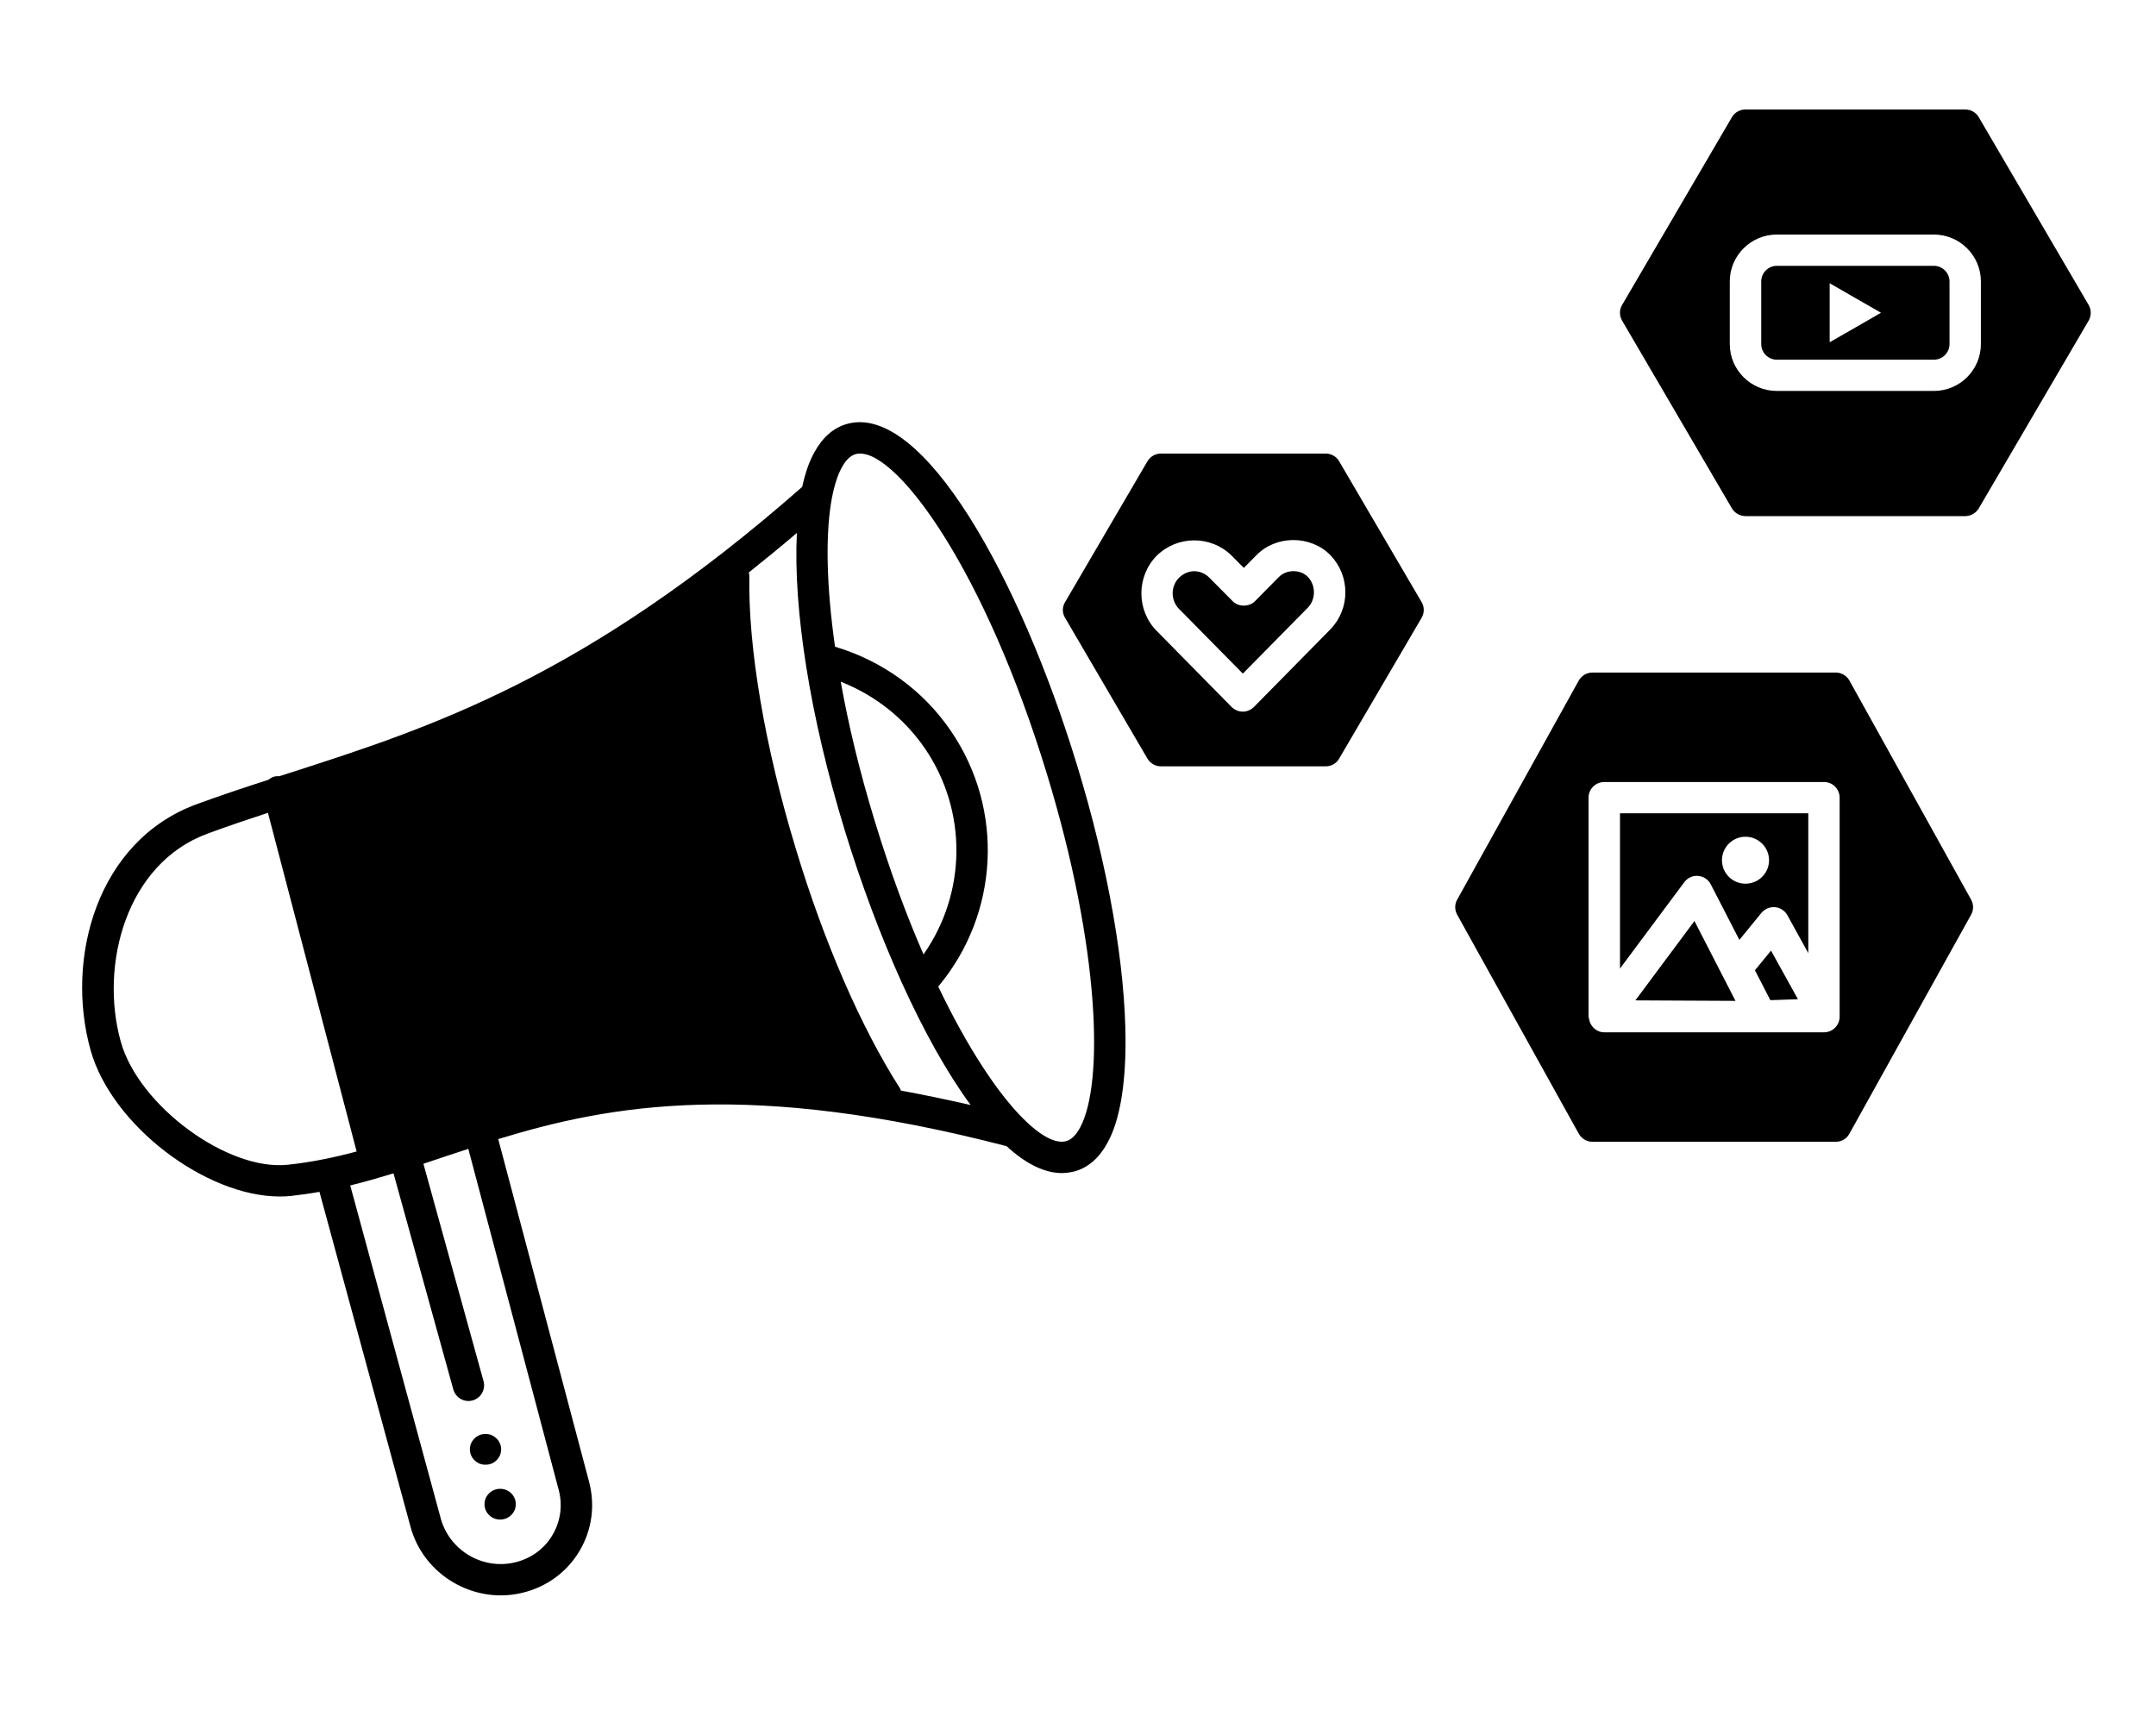 <svg xmlns="http://www.w3.org/2000/svg" xmlns:xlink="http://www.w3.org/1999/xlink" width="116" zoomAndPan="magnify" viewBox="0 0 87 69" height="92" preserveAspectRatio="xMidYMid meet" version="1.0"><defs><clipPath id="id1"><path d="M 3 17 L 46 17 L 46 64.398 L 3 64.398 Z M 3 17 " clip-rule="nonzero"/></clipPath><clipPath id="id2"><path d="M 65 4.398 L 84.367 4.398 L 84.367 21 L 65 21 Z M 65 4.398 " clip-rule="nonzero"/></clipPath></defs><path fill="#000000" d="M 20.223 58.484 C 20.223 58.652 20.164 58.801 20.043 58.922 C 19.922 59.047 19.773 59.109 19.598 59.109 C 19.426 59.113 19.277 59.055 19.152 58.934 C 19.027 58.812 18.965 58.668 18.961 58.496 C 18.961 58.324 19.02 58.18 19.141 58.055 C 19.262 57.934 19.41 57.871 19.586 57.871 C 19.758 57.867 19.906 57.926 20.031 58.047 C 20.156 58.164 20.219 58.312 20.223 58.484 Z M 20.223 58.484 " fill-opacity="1" fill-rule="nonzero"/><path fill="#000000" d="M 20.812 60.695 C 20.816 60.867 20.754 61.016 20.633 61.137 C 20.512 61.258 20.363 61.32 20.191 61.324 C 20.016 61.324 19.867 61.266 19.742 61.148 C 19.617 61.027 19.555 60.883 19.551 60.711 C 19.551 60.539 19.609 60.395 19.73 60.27 C 19.852 60.148 20 60.086 20.176 60.082 C 20.348 60.082 20.5 60.141 20.625 60.258 C 20.746 60.379 20.812 60.523 20.812 60.695 Z M 20.812 60.695 " fill-opacity="1" fill-rule="nonzero"/><g clip-path="url(#id1)"><path fill="#000000" d="M 40.617 46.254 C 41.375 46.949 42.129 47.34 42.852 47.34 C 43.023 47.34 43.199 47.312 43.371 47.27 C 43.914 47.117 44.359 46.727 44.688 46.121 C 45.184 45.227 45.418 43.805 45.418 42.031 C 45.418 39.059 44.746 35.07 43.453 30.852 C 41.168 23.371 37.242 16.246 34.176 17.109 C 33.633 17.262 33.188 17.652 32.859 18.258 C 32.648 18.633 32.492 19.098 32.371 19.648 C 23.621 27.344 17.352 29.367 11.762 31.168 C 11.594 31.219 11.438 31.273 11.273 31.324 C 11.211 31.324 11.145 31.32 11.082 31.336 C 10.988 31.359 10.91 31.406 10.84 31.465 C 9.852 31.785 8.883 32.105 7.918 32.461 C 3.922 33.938 2.617 38.668 3.656 42.383 C 4.504 45.406 8.297 48.285 11.285 48.285 C 11.441 48.285 11.602 48.281 11.754 48.262 C 12.141 48.215 12.512 48.168 12.887 48.098 C 12.887 48.098 12.891 48.098 12.891 48.098 L 16.559 61.59 C 17 63.262 18.539 64.383 20.211 64.383 C 20.504 64.383 20.805 64.348 21.102 64.273 C 22.066 64.035 22.879 63.441 23.383 62.594 C 23.887 61.746 24.023 60.754 23.77 59.797 L 20.105 45.969 C 24.652 44.574 30.27 43.57 40.617 46.254 Z M 33.531 20.316 C 33.633 19.699 33.777 19.211 33.969 18.863 C 34.133 18.562 34.32 18.387 34.523 18.328 C 34.582 18.309 34.645 18.305 34.707 18.305 C 34.918 18.305 35.172 18.391 35.441 18.562 C 36.176 19.016 37.113 20.07 38.113 21.668 C 39.488 23.863 40.984 27.098 42.242 31.223 C 44.398 38.27 44.547 43.746 43.578 45.516 C 43.414 45.816 43.227 45.996 43.023 46.051 C 42.891 46.09 42.738 46.082 42.566 46.031 C 42.199 45.926 41.758 45.617 41.262 45.117 C 40.262 44.109 39.059 42.316 37.863 39.82 C 37.859 39.82 37.859 39.816 37.859 39.816 C 40.312 36.883 40.539 32.68 38.375 29.504 C 37.262 27.863 35.605 26.668 33.695 26.098 C 33.695 26.098 33.695 26.094 33.695 26.094 C 33.348 23.664 33.316 21.68 33.531 20.316 Z M 37.266 38.516 C 36.582 36.953 35.918 35.16 35.305 33.156 C 34.684 31.129 34.23 29.227 33.926 27.512 C 35.305 28.051 36.492 28.988 37.328 30.211 C 39.055 32.75 38.996 36.051 37.266 38.516 Z M 30.227 23.094 C 30.852 22.594 31.496 22.07 32.156 21.508 C 32.004 24.551 32.676 28.902 34.094 33.527 C 35.406 37.809 37.246 41.973 39.168 44.594 C 38.191 44.371 37.254 44.176 36.359 44.012 C 36.359 44.012 36.355 44.012 36.352 44.012 C 36.34 43.984 36.336 43.953 36.32 43.926 C 34.75 41.477 33.25 38.027 32.102 34.215 C 30.863 30.133 30.184 26.129 30.238 23.238 C 30.238 23.188 30.223 23.148 30.215 23.102 C 30.219 23.098 30.223 23.098 30.227 23.094 Z M 11.621 47.004 C 9.188 47.27 5.598 44.625 4.875 42.043 C 4.008 38.945 5.094 34.855 8.359 33.648 C 9.168 33.348 9.984 33.074 10.812 32.801 L 14.391 46.469 C 13.488 46.711 12.574 46.902 11.621 47.004 Z M 22.543 60.117 C 22.711 60.746 22.621 61.395 22.293 61.949 C 21.965 62.504 21.434 62.891 20.797 63.047 C 19.48 63.371 18.129 62.57 17.781 61.262 L 14.133 47.84 C 14.723 47.695 15.301 47.527 15.879 47.352 L 18.293 56.074 C 18.371 56.355 18.625 56.539 18.902 56.539 C 18.957 56.539 19.016 56.531 19.07 56.516 C 19.406 56.422 19.605 56.074 19.512 55.738 L 17.086 46.965 C 17.359 46.875 17.633 46.781 17.91 46.688 C 18.238 46.582 18.566 46.469 18.898 46.363 Z M 22.543 60.117 " fill-opacity="1" fill-rule="nonzero"/></g><path fill="#000000" d="M 46.848 30.926 L 53.496 30.926 C 53.723 30.926 53.926 30.809 54.039 30.613 L 57.367 24.93 C 57.48 24.734 57.48 24.496 57.367 24.301 L 54.039 18.617 C 53.926 18.422 53.723 18.305 53.496 18.305 L 46.848 18.305 C 46.621 18.305 46.418 18.422 46.301 18.617 L 42.977 24.301 C 42.859 24.496 42.859 24.734 42.977 24.93 L 46.301 30.613 C 46.418 30.809 46.621 30.926 46.848 30.926 Z M 46.676 22.426 C 47.523 21.598 48.867 21.605 49.695 22.418 L 50.191 22.918 L 50.699 22.406 C 51.496 21.59 52.887 21.59 53.688 22.406 C 54.078 22.816 54.289 23.348 54.289 23.902 C 54.289 24.457 54.078 24.988 53.691 25.391 L 50.602 28.527 C 50.48 28.648 50.316 28.719 50.152 28.719 C 49.98 28.719 49.816 28.648 49.695 28.527 L 46.676 25.461 C 45.852 24.629 45.852 23.266 46.676 22.426 Z M 46.676 22.426 " fill-opacity="1" fill-rule="nonzero"/><path fill="#000000" d="M 50.152 27.184 L 52.781 24.516 C 52.934 24.355 53.02 24.137 53.02 23.902 C 53.02 23.668 52.934 23.449 52.773 23.277 C 52.469 22.973 51.918 22.969 51.602 23.289 L 50.641 24.262 C 50.406 24.5 49.977 24.5 49.742 24.262 L 48.797 23.309 C 48.633 23.145 48.41 23.051 48.191 23.051 C 47.969 23.051 47.754 23.145 47.574 23.316 C 47.234 23.664 47.234 24.23 47.582 24.578 Z M 50.152 27.184 " fill-opacity="1" fill-rule="nonzero"/><path fill="#000000" d="M 78.035 10.727 L 71.703 10.727 C 71.352 10.727 71.07 11.012 71.07 11.359 L 71.07 13.883 C 71.07 14.234 71.352 14.516 71.703 14.516 L 78.035 14.516 C 78.383 14.516 78.668 14.234 78.668 13.883 L 78.668 11.359 C 78.668 11.012 78.383 10.727 78.035 10.727 Z M 74.867 13.219 L 73.832 13.812 L 73.832 11.43 L 74.867 12.027 L 75.902 12.621 Z M 74.867 13.219 " fill-opacity="1" fill-rule="nonzero"/><g clip-path="url(#id2)"><path fill="#000000" d="M 79.848 4.73 C 79.734 4.535 79.527 4.418 79.301 4.418 L 70.434 4.418 C 70.211 4.418 70 4.535 69.887 4.73 L 65.457 12.305 C 65.34 12.5 65.34 12.742 65.457 12.941 L 69.887 20.516 C 70 20.707 70.211 20.828 70.434 20.828 L 79.301 20.828 C 79.527 20.828 79.734 20.707 79.848 20.516 L 84.281 12.941 C 84.395 12.742 84.395 12.5 84.281 12.305 Z M 79.934 13.883 C 79.934 14.93 79.082 15.777 78.035 15.777 L 71.703 15.777 C 70.652 15.777 69.801 14.93 69.801 13.883 L 69.801 11.359 C 69.801 10.316 70.652 9.465 71.703 9.465 L 78.035 9.465 C 79.082 9.465 79.934 10.316 79.934 11.359 Z M 79.934 13.883 " fill-opacity="1" fill-rule="nonzero"/></g><path fill="#000000" d="M 68.523 35.348 C 68.742 35.367 68.938 35.496 69.035 35.691 L 70.188 37.93 L 71.078 36.84 C 71.211 36.68 71.418 36.594 71.625 36.609 C 71.836 36.629 72.023 36.75 72.125 36.934 L 72.969 38.465 L 72.969 32.82 L 65.371 32.82 L 65.371 39.086 L 67.965 35.602 C 68.094 35.426 68.309 35.328 68.523 35.348 Z M 70.363 33.77 C 70.887 33.73 71.344 34.125 71.383 34.645 C 71.422 35.168 71.027 35.621 70.504 35.66 C 69.98 35.699 69.527 35.305 69.488 34.785 C 69.449 34.262 69.844 33.809 70.363 33.77 Z M 70.363 33.77 " fill-opacity="1" fill-rule="nonzero"/><path fill="#000000" d="M 65.992 40.371 L 70.031 40.391 L 68.375 37.168 Z M 65.992 40.371 " fill-opacity="1" fill-rule="nonzero"/><path fill="#000000" d="M 70.816 39.156 L 71.438 40.363 L 72.551 40.324 L 71.465 38.363 Z M 70.816 39.156 " fill-opacity="1" fill-rule="nonzero"/><path fill="#000000" d="M 64.262 46.078 L 74.078 46.078 C 74.305 46.078 74.52 45.953 74.629 45.75 L 79.539 36.914 C 79.645 36.723 79.645 36.492 79.539 36.305 L 74.629 27.465 C 74.52 27.266 74.305 27.141 74.078 27.141 L 64.262 27.141 C 64.031 27.141 63.82 27.266 63.707 27.465 L 58.801 36.305 C 58.695 36.492 58.695 36.723 58.801 36.914 L 63.707 45.75 C 63.82 45.953 64.031 46.078 64.262 46.078 Z M 64.102 32.191 C 64.102 31.84 64.387 31.559 64.734 31.559 L 73.602 31.559 C 73.953 31.559 74.234 31.84 74.234 32.191 L 74.234 41.027 C 74.234 41.375 73.953 41.66 73.602 41.66 L 64.734 41.66 C 64.434 41.66 64.191 41.441 64.129 41.156 C 64.121 41.129 64.117 41.102 64.113 41.07 C 64.109 41.055 64.102 41.043 64.102 41.027 Z M 64.102 32.191 " fill-opacity="1" fill-rule="nonzero"/></svg>